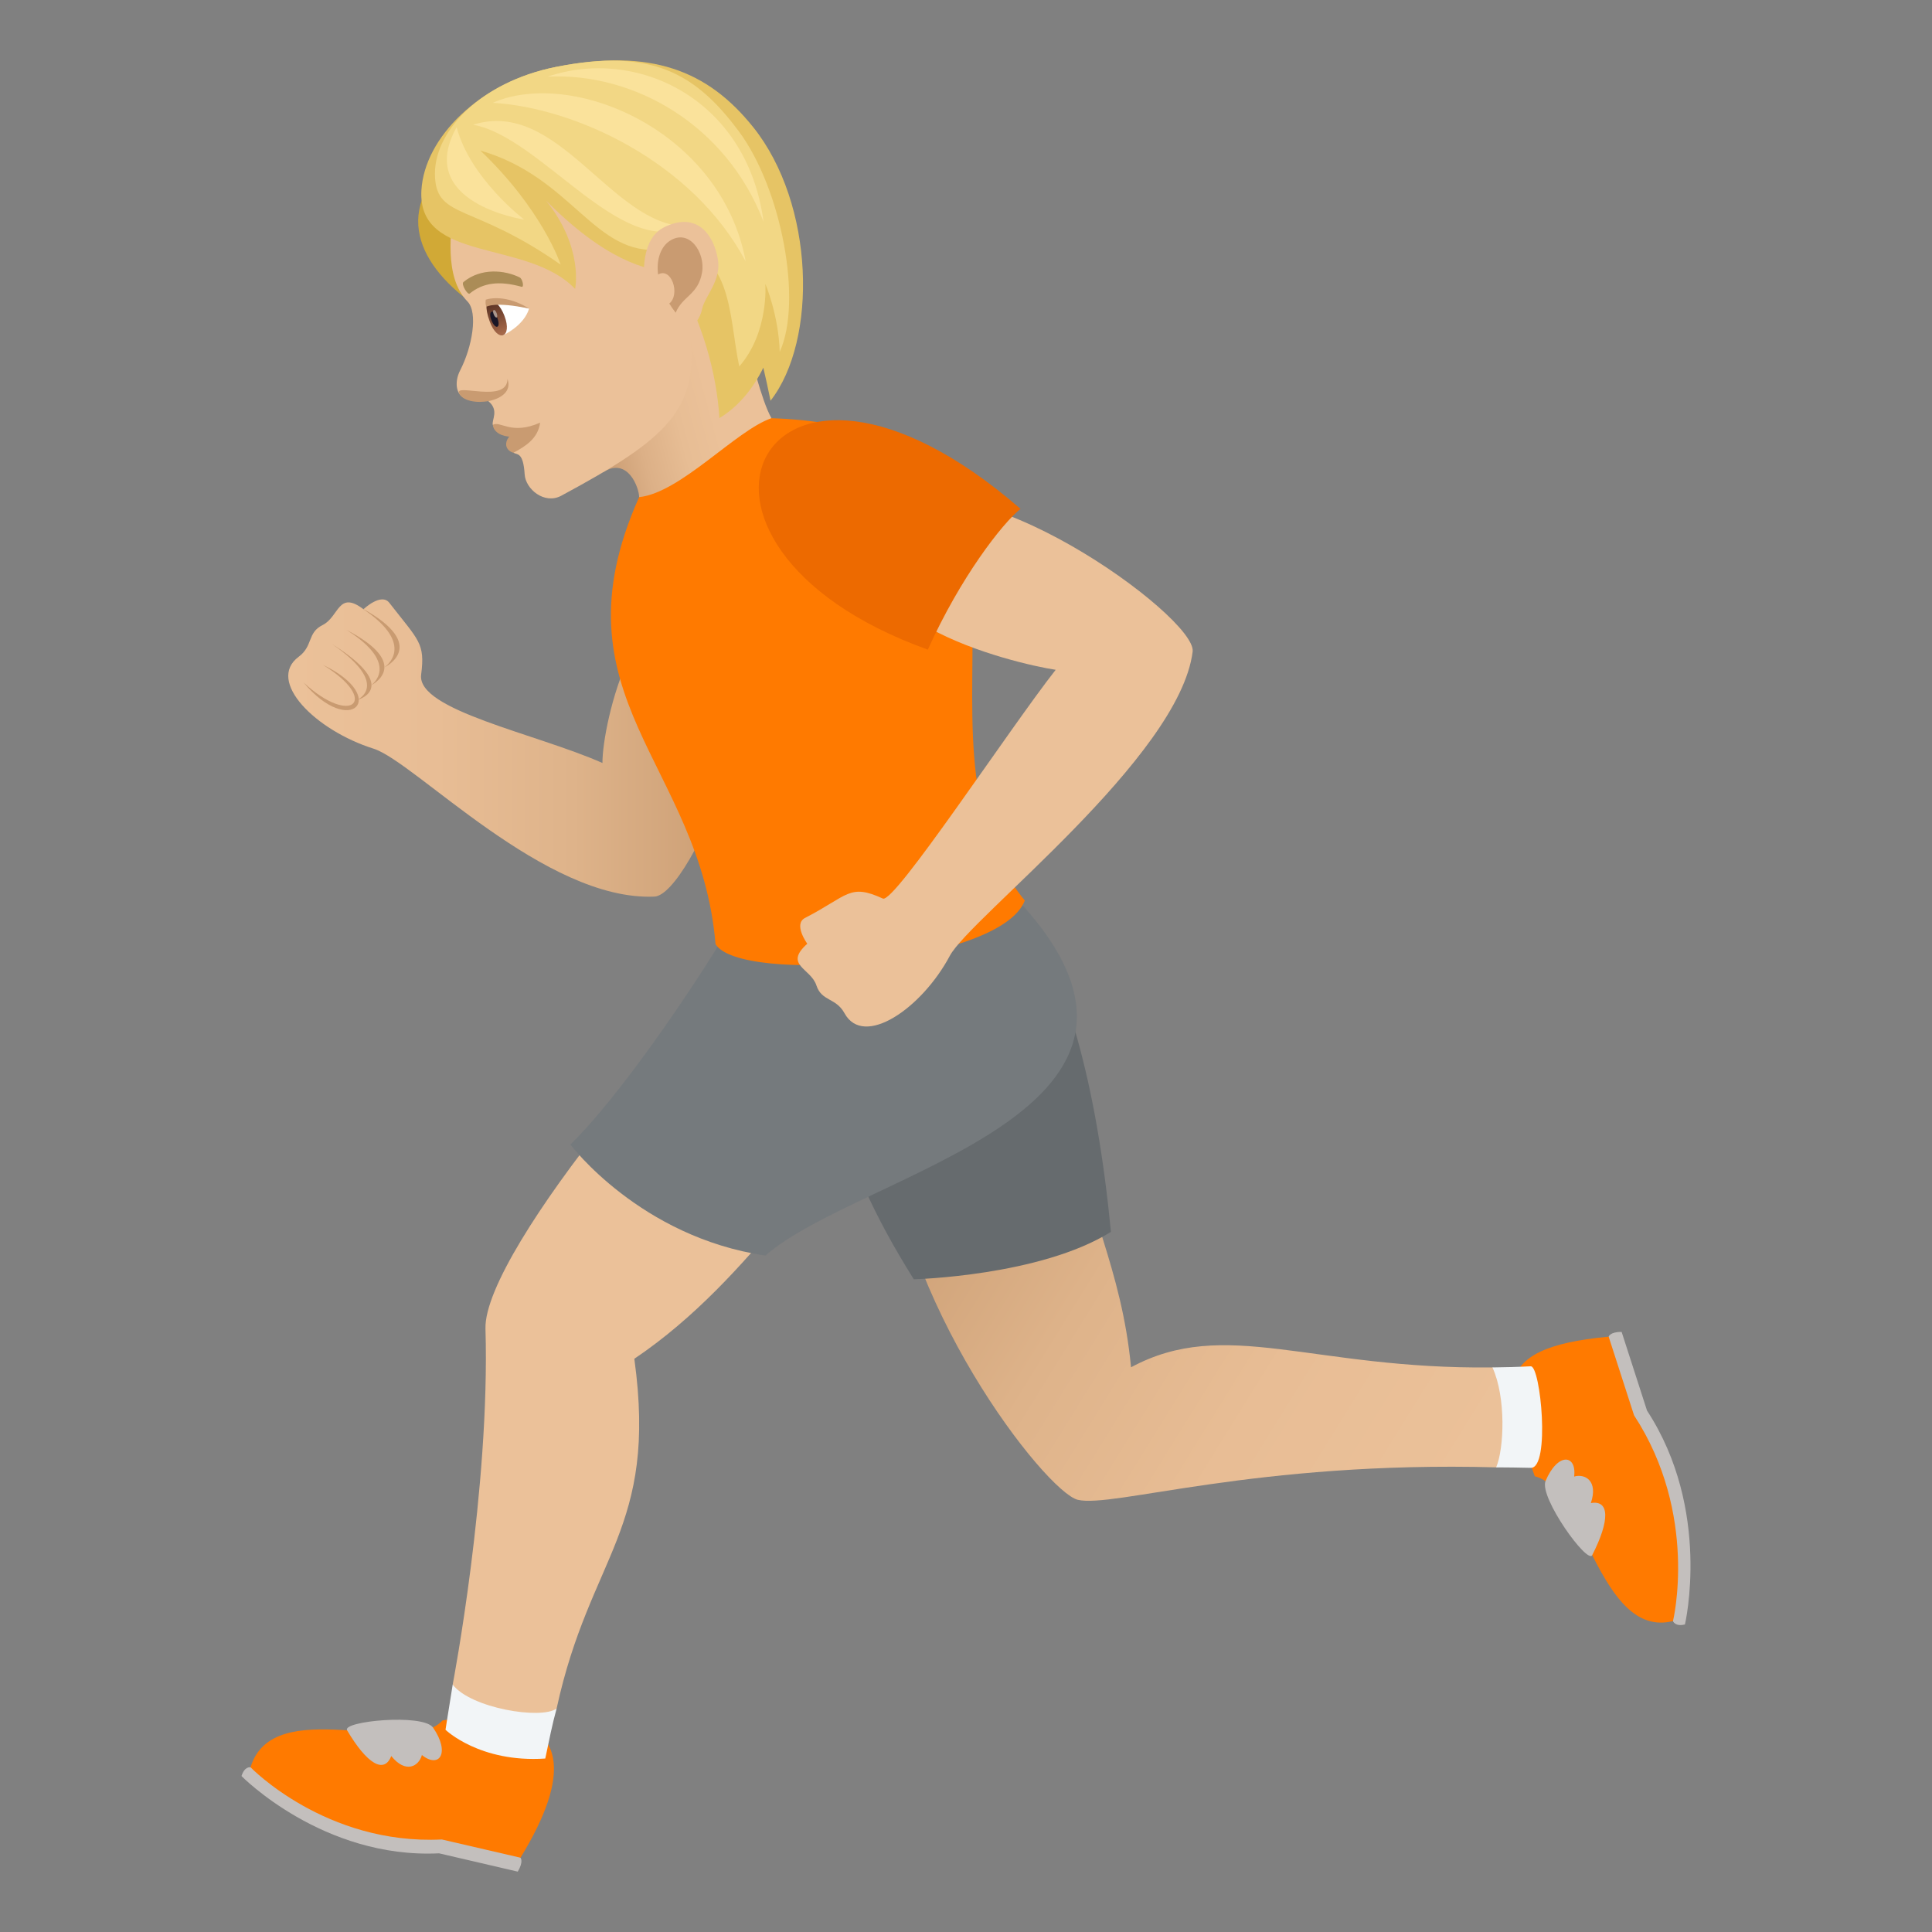 <svg xmlns="http://www.w3.org/2000/svg" xml:space="preserve" style="enable-background:new 0 0 64 64" viewBox="0 0 64 64"><rect x="0" y="0" width="64" height="64" fill="#808080" stroke="none"/><path d="M15.864 10.206c-.84-2.063 1.356-3.782-.642-5.16-2.335 1.838-1.39 3.79.642 5.16z" style="fill:#d1a936"/><linearGradient id="a" x1="-61.794" x2="-67.632" y1="22.381" y2="22.381" gradientTransform="rotate(-14.999 -54.658 -313.104)" gradientUnits="userSpaceOnUse"><stop offset=".307" style="stop-color:#ebc199"/><stop offset=".519" style="stop-color:#e7bd94"/><stop offset=".756" style="stop-color:#dcb087"/><stop offset="1" style="stop-color:#c99b71"/></linearGradient><path d="M19.99 15.637c.808-.508 1.18.522 1.183.831.009 1.388 2.392.23 4.383-2.615-.334-.573-.735-2.265-.735-2.265-2.153-3.328-3.297-.74-4.83 4.049z" style="fill:url(#a)"/><path d="M15.02 6.829c-.064.769-.334 2.34.466 3.158.358.366.154 1.513-.242 2.28-.171.333-.152.7.05.86.307.245.645-.029.877.157.377.304.108.63.154.794 0 0 1.014-.095.685.92.124.072.324-.026.37.716.03.49.656 1.008 1.214.707 3.525-1.9 4.604-2.857 4.253-5.52-.563-4.272-.77-8.91-7.828-4.072z" style="fill:#ebc199"/><path d="M16.325 14.078c.058.478 1.059.586 1.568-.078-.965.43-1.333-.082-1.568.078z" style="fill:#c99b71"/><path d="M16.869 14.464c-.185.225-.106.467.14.534.412-.221.813-.477.884-.998-.431.4-1.024.464-1.024.464zm-1.663-1.438c.233.517 1.894.323 1.604-.472-.005.82-1.756.136-1.604.472z" style="fill:#c99b71"/><path d="M17.527 10.223c-.173.572-.85.877-.85.877-.31-.152-.478-.681-.488-.992.35-.156 1.338.115 1.338.115z" style="fill:#fff"/><linearGradient id="b" x1="-227.264" x2="-227.264" y1="9.07" y2="7.833" gradientTransform="matrix(.538 -.207 .359 .933 135.788 -44.505)" gradientUnits="userSpaceOnUse"><stop offset="0" style="stop-color:#a6694a"/><stop offset="1" style="stop-color:#4f2a1e"/></linearGradient><path d="M16.222 10.648c.267.733.767.54.487-.188-.26-.676-.829-.754-.487.188z" style="fill:url(#b)"/><path d="M16.277 10.603c.132.343.329.268.196-.075-.122-.319-.319-.243-.196.075z" style="fill:#1a1626"/><path d="M16.353 10.408c.066.17.163.133.098-.038-.061-.158-.159-.12-.098.038z" style="fill:#ab968c"/><path d="M17.528 10.223c-.552-.348-1.097-.403-1.437-.296-.024.177.026.233.026.233s.28-.181 1.41.063z" style="fill:#c99b71"/><path d="M17.215 9.19c-.494-.245-1.28-.327-1.863.153-.084.07.139.437.207.382.45-.366.98-.428 1.722-.224.086.024.032-.263-.066-.311z" style="fill:#ab8c57"/><path d="M24.95 4.212c-1.508-1.886-3.401-2.616-6.529-1.996-2.534.501-4.36 2.347-4.461 4.085-.143 2.423 3.519 1.613 5.091 3.27 0 0 .296-1.359-.962-2.926C20.034 8.6 21.36 8.953 22.342 9.05c.923 1.585 1.395 3.294 1.49 4.8.624-.378 1.113-.97 1.454-1.67.078.33.157.688.239 1.094 1.564-2.001 1.467-6.51-.575-9.063z" style="fill:#e6c465"/><path d="M24.46 4.331c-1.444-1.934-2.912-2.735-6.039-2.115-2.534.501-4.104 2.18-4.01 3.669.086 1.378 1.266.853 4.162 2.882 0 0-.592-1.809-2.659-3.779 3.067.884 3.778 3.54 6.019 3.273 2.364-.281 2.2 2.25 2.556 3.877.988-1.125.864-2.734.864-2.734s.44 1.029.476 2.251c.76-1.653.07-5.4-1.368-7.324z" style="fill:#f2d785"/><path d="M16.322 3.406c2.706.155 6.623 1.943 8.381 5.256-.81-4.355-5.758-6.407-8.381-5.256z" style="fill:#fae29b"/><path d="M18.143 2.538c2.839-.138 5.907 1.575 7.15 4.805-.542-4.082-4.213-5.802-7.15-4.805zm-.777 4.736s-1.788-1.353-2.239-3.061c-1.409 2.525 2.24 3.061 2.24 3.061zm-1.692-3.142c2.237.403 4.897 4.431 7.058 3.367-2.483-.036-4.24-4.261-7.058-3.367z" style="fill:#fae29b"/><path d="M21.968 7.545c-1.077.558-.668 3.16.356 3.455.144.042.794-.072.938-.779.08-.392.634-.926.521-1.616-.143-.886-.744-1.616-1.815-1.06z" style="fill:#ebc199"/><path d="M22.17 7.991c-.263.18-.437.583-.37 1.102.447-.255.744.665.37.963.064.1.133.2.213.303.227-.556.744-.59.873-1.33.119-.667-.436-1.483-1.087-1.038z" style="fill:#c99b71"/><path d="M8 58.834s2.693 2.747 6.545 2.56L17.15 62c.205-.337.092-.46.092-.46s-1.787-1.882-8.943-2.997c0 0-.195-.042-.299.291z" style="fill:#c3bfbd"/><path d="M14.656 56.995c-1.13 1.235-5.601-.915-6.357 1.548 0 0 2.488 2.58 6.338 2.392l2.605.604c3.557-5.818-2.586-4.544-2.586-4.544z" style="fill:#ff7a00"/><path d="M11.498 57.319c.662 1.12 1.23 1.452 1.463.851.484.6.916.335 1.015-.032.57.459.956-.064.364-.917-.348-.461-3.02-.206-2.842.098zm44.318-3.507s.893-3.792-1.256-7.083l-.841-2.607c-.387-.006-.43.157-.43.157s-.643 2.546 2.13 9.421c0 0 .067.194.397.112z" style="fill:#c3bfbd"/><path d="M50.842 48.905c1.613.357 2.136 5.405 4.578 4.795 0 0 .86-3.525-1.29-6.816l-.841-2.605c-4.18.381-3.393 1.933-2.447 4.626z" style="fill:#ff7a00"/><path d="M52.744 51.516c.592-1.161.574-1.833-.045-1.725.25-.738-.195-.982-.553-.878.088-.74-.547-.808-.95.154-.206.544 1.39 2.762 1.548 2.449z" style="fill:#c3bfbd"/><path d="M20.076 37.133c-2.14 2.681-4.033 5.576-3.994 6.883.156 5.302-1.086 11.788-1.086 11.788.24 1.113 2.853 1.596 3.443.792 1.104-5.086 3.354-5.918 2.574-11.585 4.037-2.718 6.232-7.089 8.12-7.878h-9.057z" style="fill:#ebc199"/><linearGradient id="c" x1="28.855" x2="47.518" y1="39.005" y2="50.567" gradientUnits="userSpaceOnUse"><stop offset="0" style="stop-color:#c99b71"/><stop offset=".078" style="stop-color:#cea177"/><stop offset=".371" style="stop-color:#deb38a"/><stop offset=".674" style="stop-color:#e8bd95"/><stop offset="1" style="stop-color:#ebc199"/></linearGradient><path d="M49.44 45.298c-6.003.07-8.85-1.687-11.973-.005-.314-3.304-1.523-5.293-1.948-8.16h-6.14c.274 5.921 5.265 12.292 6.324 12.55 1.156.28 5.875-1.293 13.86-1.075.652.018.2-3.311-.124-3.31z" style="fill:url(#c)"/><path d="M14.996 55.805c-.14.863-.238 1.496-.238 1.496s1.133 1.099 3.305.953c.126-.602.232-1.137.376-1.657-.513.376-2.85-.013-3.443-.792zM50.709 45.26c-.44.023-.862.033-1.27.038.457.994.385 2.703.123 3.31.38.002.758.006 1.147.016.652.018.326-3.38 0-3.363z" style="fill:#f2f5f7"/><path d="M30.271 42.378s4.184-.105 6.53-1.571c-.457-4.764-1.465-8.653-3.188-11.1-5.053 1.01-8.746 4.066-3.342 12.671z" style="fill:#666b6e"/><path d="M24.264 30.558c-1.43 2.4-3.829 5.86-5.37 7.356 0 0 2.303 3.066 6.461 3.678 3.184-2.79 15.033-4.765 8.258-11.886-5.053 1.012-9.35.852-9.35.852z" style="fill:#757a7d"/><linearGradient id="d" x1="9.549" x2="24.551" y1="24.78" y2="24.78" gradientUnits="userSpaceOnUse"><stop offset="0" style="stop-color:#ebc199"/><stop offset=".326" style="stop-color:#e8bd95"/><stop offset=".629" style="stop-color:#deb38a"/><stop offset=".922" style="stop-color:#cea177"/><stop offset="1" style="stop-color:#c99b71"/></linearGradient><path d="M23.605 20.116c-2.453-1.273-3.656 3.845-3.648 5.159-2.21-.979-6.156-1.75-6.006-2.925.135-1.055-.076-1.121-1.053-2.38-.27-.349-.857.212-.857.212-.844-.64-.803.249-1.355.524-.516.256-.307.69-.793 1.051-1.08.806.558 2.438 2.482 3.044 1.377.437 5.684 5.059 9.305 4.9 1.203-.053 4.47-7.62 1.925-9.585z" style="fill:url(#d)"/><path d="M25.556 13.853c-1.174.399-3.01 2.472-4.384 2.615-2.964 6.618 2.027 8.812 2.531 14.806.803 1.344 9.441.688 10.244-1.444-4.56-5.561 2.682-15.59-8.39-15.977z" style="fill:#ff7a00"/><path d="M29.535 17.03c-2.57 3.393 4.107 4.96 5.436 5.158-1.524 1.937-5.344 7.756-5.725 7.578-1.11-.51-1.143-.1-2.578.642-.399.204.074.854.074.854-.791.71.117.808.303 1.382.174.533.648.401.931.922.637 1.16 2.557-.156 3.489-1.905.666-1.253 7.605-6.575 8.043-10.075.146-1.161-7.565-6.69-9.973-4.556z" style="fill:#ebc199"/><path d="M30.736 21.52c1.08-2.397 2.467-4.183 3.07-4.663-8.56-7.429-12.83 1.156-3.07 4.663z" style="fill:#ed6a00"/><path d="M11.982 20.144c1.883 1.243.745 1.967.745 1.967s1.544-.719-.745-1.967z" style="fill:#c99b71"/><path d="M11.475 20.866c1.838 1.153.816 1.835.816 1.835s1.416-.678-.816-1.835z" style="fill:#c99b71"/><path d="M10.99 21.329c2 1.372.826 1.865.826 1.865s1.534-.387-.826-1.865z" style="fill:#c99b71"/><path d="M10.693 22.023c2.24 1.067.914 2.451-.64.582 1.595 1.484 2.556.589.64-.582z" style="fill:#c99b71"/></svg>